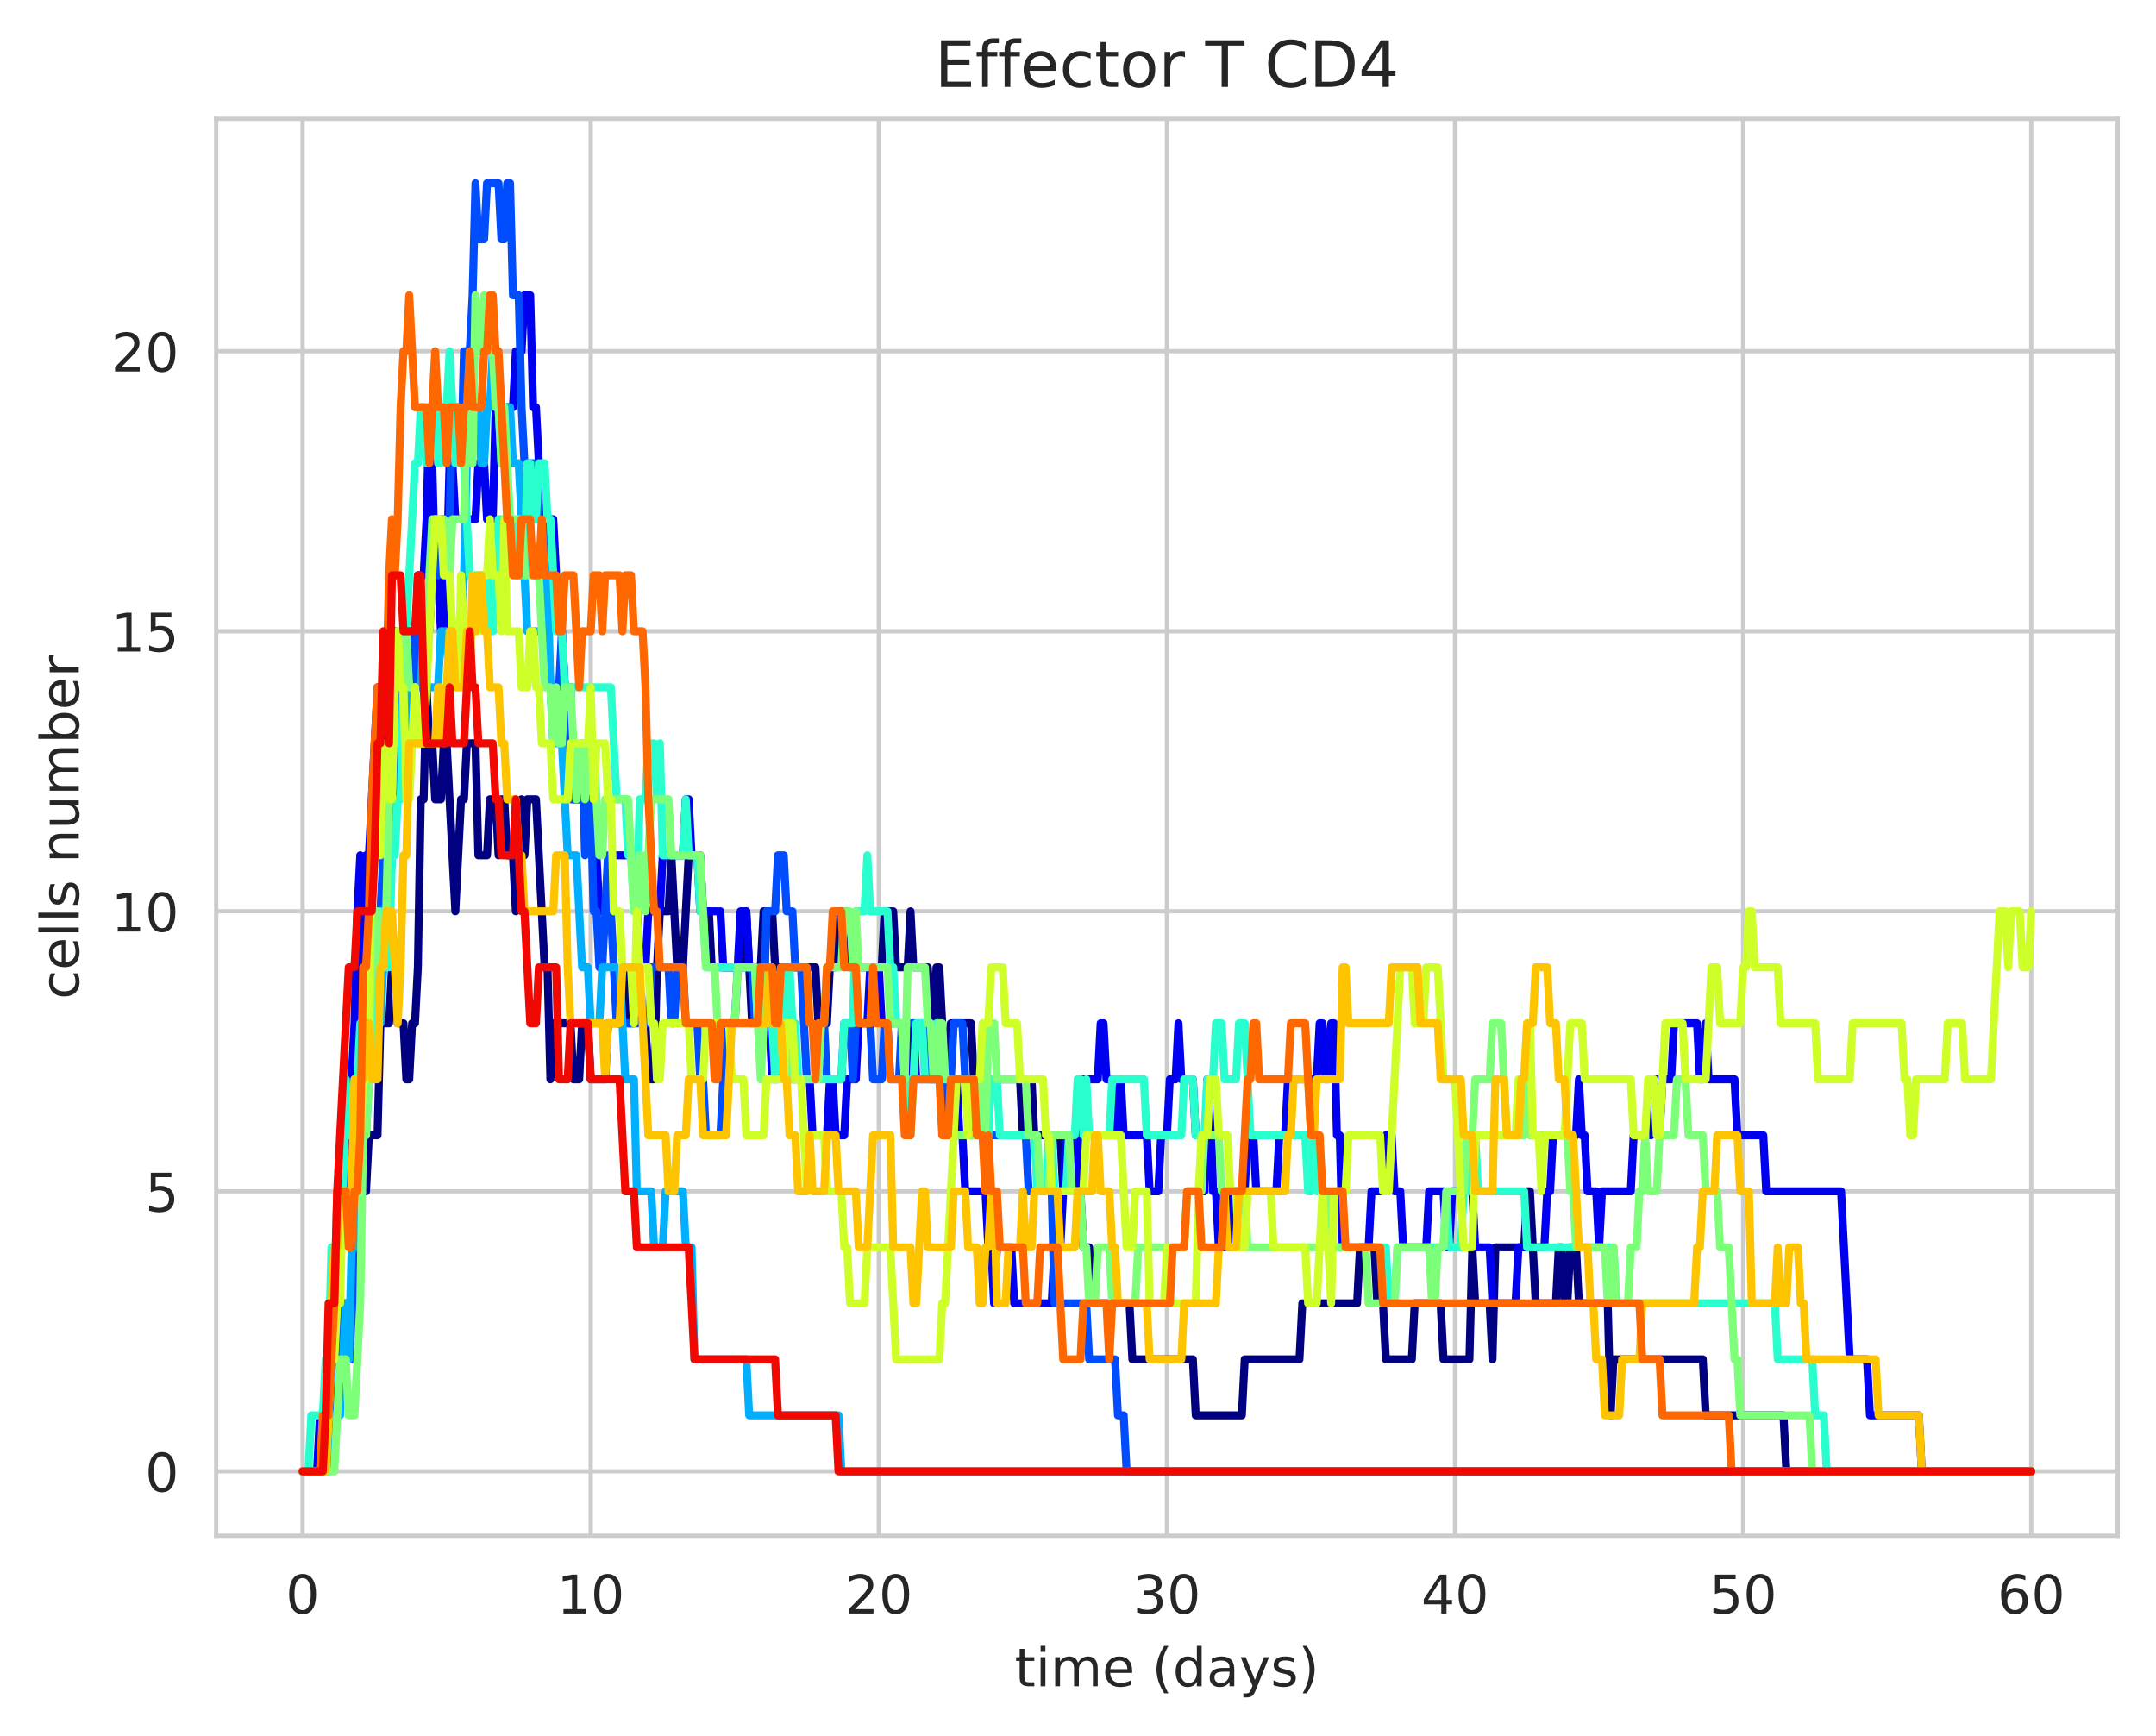 <?xml version="1.0" encoding="utf-8" standalone="no"?>
<!DOCTYPE svg PUBLIC "-//W3C//DTD SVG 1.1//EN"
  "http://www.w3.org/Graphics/SVG/1.1/DTD/svg11.dtd">
<!-- Created with matplotlib (https://matplotlib.org/) -->
<svg height="325.986pt" version="1.1" viewBox="0 0 404.923 325.986" width="404.923pt" xmlns="http://www.w3.org/2000/svg" xmlns:xlink="http://www.w3.org/1999/xlink">
 <defs>
  <style type="text/css">
*{stroke-linecap:butt;stroke-linejoin:round;white-space:pre;}
  </style>
 </defs>
 <g id="figure_1">
  <g id="patch_1">
   <path d="M 0 325.986 
L 404.923 325.986 
L 404.923 0 
L 0 0 
z
" style="fill:#ffffff;"/>
  </g>
  <g id="axes_1">
   <g id="patch_2">
    <path d="M 40.603 288.43 
L 397.723 288.43 
L 397.723 22.318 
L 40.603 22.318 
z
" style="fill:#ffffff;"/>
   </g>
   <g id="matplotlib.axis_1">
    <g id="xtick_1">
     <g id="line2d_1">
      <path clip-path="url(#p01fc660d7c)" d="M 56.836 288.43 
L 56.836 22.318 
" style="fill:none;stroke:#cccccc;stroke-linecap:round;stroke-width:0.8;"/>
     </g>
     <g id="text_1">
      <!-- 0 -->
      <defs>
       <path d="M 31.781 66.406 
Q 24.172 66.406 20.328 58.906 
Q 16.5 51.422 16.5 36.375 
Q 16.5 21.391 20.328 13.891 
Q 24.172 6.391 31.781 6.391 
Q 39.453 6.391 43.281 13.891 
Q 47.125 21.391 47.125 36.375 
Q 47.125 51.422 43.281 58.906 
Q 39.453 66.406 31.781 66.406 
z
M 31.781 74.219 
Q 44.047 74.219 50.516 64.516 
Q 56.984 54.828 56.984 36.375 
Q 56.984 17.969 50.516 8.266 
Q 44.047 -1.422 31.781 -1.422 
Q 19.531 -1.422 13.062 8.266 
Q 6.594 17.969 6.594 36.375 
Q 6.594 54.828 13.062 64.516 
Q 19.531 74.219 31.781 74.219 
z
" id="DejaVuSans-48"/>
      </defs>
      <g style="fill:#262626;" transform="translate(53.655 303.029)scale(0.1 -0.1)">
       <use xlink:href="#DejaVuSans-48"/>
      </g>
     </g>
    </g>
    <g id="xtick_2">
     <g id="line2d_2">
      <path clip-path="url(#p01fc660d7c)" d="M 110.945 288.43 
L 110.945 22.318 
" style="fill:none;stroke:#cccccc;stroke-linecap:round;stroke-width:0.8;"/>
     </g>
     <g id="text_2">
      <!-- 10 -->
      <defs>
       <path d="M 12.406 8.297 
L 28.516 8.297 
L 28.516 63.922 
L 10.984 60.406 
L 10.984 69.391 
L 28.422 72.906 
L 38.281 72.906 
L 38.281 8.297 
L 54.391 8.297 
L 54.391 0 
L 12.406 0 
z
" id="DejaVuSans-49"/>
      </defs>
      <g style="fill:#262626;" transform="translate(104.582 303.029)scale(0.1 -0.1)">
       <use xlink:href="#DejaVuSans-49"/>
       <use x="63.623" xlink:href="#DejaVuSans-48"/>
      </g>
     </g>
    </g>
    <g id="xtick_3">
     <g id="line2d_3">
      <path clip-path="url(#p01fc660d7c)" d="M 165.054 288.43 
L 165.054 22.318 
" style="fill:none;stroke:#cccccc;stroke-linecap:round;stroke-width:0.8;"/>
     </g>
     <g id="text_3">
      <!-- 20 -->
      <defs>
       <path d="M 19.188 8.297 
L 53.609 8.297 
L 53.609 0 
L 7.328 0 
L 7.328 8.297 
Q 12.938 14.109 22.625 23.891 
Q 32.328 33.688 34.812 36.531 
Q 39.547 41.844 41.422 45.531 
Q 43.312 49.219 43.312 52.781 
Q 43.312 58.594 39.234 62.25 
Q 35.156 65.922 28.609 65.922 
Q 23.969 65.922 18.812 64.312 
Q 13.672 62.703 7.812 59.422 
L 7.812 69.391 
Q 13.766 71.781 18.938 73 
Q 24.125 74.219 28.422 74.219 
Q 39.75 74.219 46.484 68.547 
Q 53.219 62.891 53.219 53.422 
Q 53.219 48.922 51.531 44.891 
Q 49.859 40.875 45.406 35.406 
Q 44.188 33.984 37.641 27.219 
Q 31.109 20.453 19.188 8.297 
z
" id="DejaVuSans-50"/>
      </defs>
      <g style="fill:#262626;" transform="translate(158.692 303.029)scale(0.1 -0.1)">
       <use xlink:href="#DejaVuSans-50"/>
       <use x="63.623" xlink:href="#DejaVuSans-48"/>
      </g>
     </g>
    </g>
    <g id="xtick_4">
     <g id="line2d_4">
      <path clip-path="url(#p01fc660d7c)" d="M 219.163 288.43 
L 219.163 22.318 
" style="fill:none;stroke:#cccccc;stroke-linecap:round;stroke-width:0.8;"/>
     </g>
     <g id="text_4">
      <!-- 30 -->
      <defs>
       <path d="M 40.578 39.312 
Q 47.656 37.797 51.625 33 
Q 55.609 28.219 55.609 21.188 
Q 55.609 10.406 48.188 4.484 
Q 40.766 -1.422 27.094 -1.422 
Q 22.516 -1.422 17.656 -0.516 
Q 12.797 0.391 7.625 2.203 
L 7.625 11.719 
Q 11.719 9.328 16.594 8.109 
Q 21.484 6.891 26.812 6.891 
Q 36.078 6.891 40.938 10.547 
Q 45.797 14.203 45.797 21.188 
Q 45.797 27.641 41.281 31.266 
Q 36.766 34.906 28.719 34.906 
L 20.219 34.906 
L 20.219 43.016 
L 29.109 43.016 
Q 36.375 43.016 40.234 45.922 
Q 44.094 48.828 44.094 54.297 
Q 44.094 59.906 40.109 62.906 
Q 36.141 65.922 28.719 65.922 
Q 24.656 65.922 20.016 65.031 
Q 15.375 64.156 9.812 62.312 
L 9.812 71.094 
Q 15.438 72.656 20.344 73.438 
Q 25.25 74.219 29.594 74.219 
Q 40.828 74.219 47.359 69.109 
Q 53.906 64.016 53.906 55.328 
Q 53.906 49.266 50.438 45.094 
Q 46.969 40.922 40.578 39.312 
z
" id="DejaVuSans-51"/>
      </defs>
      <g style="fill:#262626;" transform="translate(212.801 303.029)scale(0.1 -0.1)">
       <use xlink:href="#DejaVuSans-51"/>
       <use x="63.623" xlink:href="#DejaVuSans-48"/>
      </g>
     </g>
    </g>
    <g id="xtick_5">
     <g id="line2d_5">
      <path clip-path="url(#p01fc660d7c)" d="M 273.272 288.43 
L 273.272 22.318 
" style="fill:none;stroke:#cccccc;stroke-linecap:round;stroke-width:0.8;"/>
     </g>
     <g id="text_5">
      <!-- 40 -->
      <defs>
       <path d="M 37.797 64.312 
L 12.891 25.391 
L 37.797 25.391 
z
M 35.203 72.906 
L 47.609 72.906 
L 47.609 25.391 
L 58.016 25.391 
L 58.016 17.188 
L 47.609 17.188 
L 47.609 0 
L 37.797 0 
L 37.797 17.188 
L 4.891 17.188 
L 4.891 26.703 
z
" id="DejaVuSans-52"/>
      </defs>
      <g style="fill:#262626;" transform="translate(266.91 303.029)scale(0.1 -0.1)">
       <use xlink:href="#DejaVuSans-52"/>
       <use x="63.623" xlink:href="#DejaVuSans-48"/>
      </g>
     </g>
    </g>
    <g id="xtick_6">
     <g id="line2d_6">
      <path clip-path="url(#p01fc660d7c)" d="M 327.381 288.43 
L 327.381 22.318 
" style="fill:none;stroke:#cccccc;stroke-linecap:round;stroke-width:0.8;"/>
     </g>
     <g id="text_6">
      <!-- 50 -->
      <defs>
       <path d="M 10.797 72.906 
L 49.516 72.906 
L 49.516 64.594 
L 19.828 64.594 
L 19.828 46.734 
Q 21.969 47.469 24.109 47.828 
Q 26.266 48.188 28.422 48.188 
Q 40.625 48.188 47.75 41.5 
Q 54.891 34.812 54.891 23.391 
Q 54.891 11.625 47.562 5.094 
Q 40.234 -1.422 26.906 -1.422 
Q 22.312 -1.422 17.547 -0.641 
Q 12.797 0.141 7.719 1.703 
L 7.719 11.625 
Q 12.109 9.234 16.797 8.062 
Q 21.484 6.891 26.703 6.891 
Q 35.156 6.891 40.078 11.328 
Q 45.016 15.766 45.016 23.391 
Q 45.016 31 40.078 35.438 
Q 35.156 39.891 26.703 39.891 
Q 22.75 39.891 18.812 39.016 
Q 14.891 38.141 10.797 36.281 
z
" id="DejaVuSans-53"/>
      </defs>
      <g style="fill:#262626;" transform="translate(321.019 303.029)scale(0.1 -0.1)">
       <use xlink:href="#DejaVuSans-53"/>
       <use x="63.623" xlink:href="#DejaVuSans-48"/>
      </g>
     </g>
    </g>
    <g id="xtick_7">
     <g id="line2d_7">
      <path clip-path="url(#p01fc660d7c)" d="M 381.49 288.43 
L 381.49 22.318 
" style="fill:none;stroke:#cccccc;stroke-linecap:round;stroke-width:0.8;"/>
     </g>
     <g id="text_7">
      <!-- 60 -->
      <defs>
       <path d="M 33.016 40.375 
Q 26.375 40.375 22.484 35.828 
Q 18.609 31.297 18.609 23.391 
Q 18.609 15.531 22.484 10.953 
Q 26.375 6.391 33.016 6.391 
Q 39.656 6.391 43.531 10.953 
Q 47.406 15.531 47.406 23.391 
Q 47.406 31.297 43.531 35.828 
Q 39.656 40.375 33.016 40.375 
z
M 52.594 71.297 
L 52.594 62.312 
Q 48.875 64.062 45.094 64.984 
Q 41.312 65.922 37.594 65.922 
Q 27.828 65.922 22.672 59.328 
Q 17.531 52.734 16.797 39.406 
Q 19.672 43.656 24.016 45.922 
Q 28.375 48.188 33.594 48.188 
Q 44.578 48.188 50.953 41.516 
Q 57.328 34.859 57.328 23.391 
Q 57.328 12.156 50.688 5.359 
Q 44.047 -1.422 33.016 -1.422 
Q 20.359 -1.422 13.672 8.266 
Q 6.984 17.969 6.984 36.375 
Q 6.984 53.656 15.188 63.938 
Q 23.391 74.219 37.203 74.219 
Q 40.922 74.219 44.703 73.484 
Q 48.484 72.75 52.594 71.297 
z
" id="DejaVuSans-54"/>
      </defs>
      <g style="fill:#262626;" transform="translate(375.128 303.029)scale(0.1 -0.1)">
       <use xlink:href="#DejaVuSans-54"/>
       <use x="63.623" xlink:href="#DejaVuSans-48"/>
      </g>
     </g>
    </g>
    <g id="text_8">
     <!-- time (days) -->
     <defs>
      <path d="M 18.312 70.219 
L 18.312 54.688 
L 36.812 54.688 
L 36.812 47.703 
L 18.312 47.703 
L 18.312 18.016 
Q 18.312 11.328 20.141 9.422 
Q 21.969 7.516 27.594 7.516 
L 36.812 7.516 
L 36.812 0 
L 27.594 0 
Q 17.188 0 13.234 3.875 
Q 9.281 7.766 9.281 18.016 
L 9.281 47.703 
L 2.688 47.703 
L 2.688 54.688 
L 9.281 54.688 
L 9.281 70.219 
z
" id="DejaVuSans-116"/>
      <path d="M 9.422 54.688 
L 18.406 54.688 
L 18.406 0 
L 9.422 0 
z
M 9.422 75.984 
L 18.406 75.984 
L 18.406 64.594 
L 9.422 64.594 
z
" id="DejaVuSans-105"/>
      <path d="M 52 44.188 
Q 55.375 50.25 60.062 53.125 
Q 64.75 56 71.094 56 
Q 79.641 56 84.281 50.016 
Q 88.922 44.047 88.922 33.016 
L 88.922 0 
L 79.891 0 
L 79.891 32.719 
Q 79.891 40.578 77.094 44.375 
Q 74.312 48.188 68.609 48.188 
Q 61.625 48.188 57.562 43.547 
Q 53.516 38.922 53.516 30.906 
L 53.516 0 
L 44.484 0 
L 44.484 32.719 
Q 44.484 40.625 41.703 44.406 
Q 38.922 48.188 33.109 48.188 
Q 26.219 48.188 22.156 43.531 
Q 18.109 38.875 18.109 30.906 
L 18.109 0 
L 9.078 0 
L 9.078 54.688 
L 18.109 54.688 
L 18.109 46.188 
Q 21.188 51.219 25.484 53.609 
Q 29.781 56 35.688 56 
Q 41.656 56 45.828 52.969 
Q 50 49.953 52 44.188 
z
" id="DejaVuSans-109"/>
      <path d="M 56.203 29.594 
L 56.203 25.203 
L 14.891 25.203 
Q 15.484 15.922 20.484 11.062 
Q 25.484 6.203 34.422 6.203 
Q 39.594 6.203 44.453 7.469 
Q 49.312 8.734 54.109 11.281 
L 54.109 2.781 
Q 49.266 0.734 44.188 -0.344 
Q 39.109 -1.422 33.891 -1.422 
Q 20.797 -1.422 13.156 6.188 
Q 5.516 13.812 5.516 26.812 
Q 5.516 40.234 12.766 48.109 
Q 20.016 56 32.328 56 
Q 43.359 56 49.781 48.891 
Q 56.203 41.797 56.203 29.594 
z
M 47.219 32.234 
Q 47.125 39.594 43.094 43.984 
Q 39.062 48.391 32.422 48.391 
Q 24.906 48.391 20.391 44.141 
Q 15.875 39.891 15.188 32.172 
z
" id="DejaVuSans-101"/>
      <path id="DejaVuSans-32"/>
      <path d="M 31 75.875 
Q 24.469 64.656 21.281 53.656 
Q 18.109 42.672 18.109 31.391 
Q 18.109 20.125 21.312 9.062 
Q 24.516 -2 31 -13.188 
L 23.188 -13.188 
Q 15.875 -1.703 12.234 9.375 
Q 8.594 20.453 8.594 31.391 
Q 8.594 42.281 12.203 53.312 
Q 15.828 64.359 23.188 75.875 
z
" id="DejaVuSans-40"/>
      <path d="M 45.406 46.391 
L 45.406 75.984 
L 54.391 75.984 
L 54.391 0 
L 45.406 0 
L 45.406 8.203 
Q 42.578 3.328 38.25 0.953 
Q 33.938 -1.422 27.875 -1.422 
Q 17.969 -1.422 11.734 6.484 
Q 5.516 14.406 5.516 27.297 
Q 5.516 40.188 11.734 48.094 
Q 17.969 56 27.875 56 
Q 33.938 56 38.25 53.625 
Q 42.578 51.266 45.406 46.391 
z
M 14.797 27.297 
Q 14.797 17.391 18.875 11.75 
Q 22.953 6.109 30.078 6.109 
Q 37.203 6.109 41.297 11.75 
Q 45.406 17.391 45.406 27.297 
Q 45.406 37.203 41.297 42.844 
Q 37.203 48.484 30.078 48.484 
Q 22.953 48.484 18.875 42.844 
Q 14.797 37.203 14.797 27.297 
z
" id="DejaVuSans-100"/>
      <path d="M 34.281 27.484 
Q 23.391 27.484 19.188 25 
Q 14.984 22.516 14.984 16.5 
Q 14.984 11.719 18.141 8.906 
Q 21.297 6.109 26.703 6.109 
Q 34.188 6.109 38.703 11.406 
Q 43.219 16.703 43.219 25.484 
L 43.219 27.484 
z
M 52.203 31.203 
L 52.203 0 
L 43.219 0 
L 43.219 8.297 
Q 40.141 3.328 35.547 0.953 
Q 30.953 -1.422 24.312 -1.422 
Q 15.922 -1.422 10.953 3.297 
Q 6 8.016 6 15.922 
Q 6 25.141 12.172 29.828 
Q 18.359 34.516 30.609 34.516 
L 43.219 34.516 
L 43.219 35.406 
Q 43.219 41.609 39.141 45 
Q 35.062 48.391 27.688 48.391 
Q 23 48.391 18.547 47.266 
Q 14.109 46.141 10.016 43.891 
L 10.016 52.203 
Q 14.938 54.109 19.578 55.047 
Q 24.219 56 28.609 56 
Q 40.484 56 46.344 49.844 
Q 52.203 43.703 52.203 31.203 
z
" id="DejaVuSans-97"/>
      <path d="M 32.172 -5.078 
Q 28.375 -14.844 24.75 -17.812 
Q 21.141 -20.797 15.094 -20.797 
L 7.906 -20.797 
L 7.906 -13.281 
L 13.188 -13.281 
Q 16.891 -13.281 18.938 -11.516 
Q 21 -9.766 23.484 -3.219 
L 25.094 0.875 
L 2.984 54.688 
L 12.5 54.688 
L 29.594 11.922 
L 46.688 54.688 
L 56.203 54.688 
z
" id="DejaVuSans-121"/>
      <path d="M 44.281 53.078 
L 44.281 44.578 
Q 40.484 46.531 36.375 47.5 
Q 32.281 48.484 27.875 48.484 
Q 21.188 48.484 17.844 46.438 
Q 14.5 44.391 14.5 40.281 
Q 14.5 37.156 16.891 35.375 
Q 19.281 33.594 26.516 31.984 
L 29.594 31.297 
Q 39.156 29.25 43.188 25.516 
Q 47.219 21.781 47.219 15.094 
Q 47.219 7.469 41.188 3.016 
Q 35.156 -1.422 24.609 -1.422 
Q 20.219 -1.422 15.453 -0.562 
Q 10.688 0.297 5.422 2 
L 5.422 11.281 
Q 10.406 8.688 15.234 7.391 
Q 20.062 6.109 24.812 6.109 
Q 31.156 6.109 34.562 8.281 
Q 37.984 10.453 37.984 14.406 
Q 37.984 18.062 35.516 20.016 
Q 33.062 21.969 24.703 23.781 
L 21.578 24.516 
Q 13.234 26.266 9.516 29.906 
Q 5.812 33.547 5.812 39.891 
Q 5.812 47.609 11.281 51.797 
Q 16.75 56 26.812 56 
Q 31.781 56 36.172 55.266 
Q 40.578 54.547 44.281 53.078 
z
" id="DejaVuSans-115"/>
      <path d="M 8.016 75.875 
L 15.828 75.875 
Q 23.141 64.359 26.781 53.312 
Q 30.422 42.281 30.422 31.391 
Q 30.422 20.453 26.781 9.375 
Q 23.141 -1.703 15.828 -13.188 
L 8.016 -13.188 
Q 14.5 -2 17.703 9.062 
Q 20.906 20.125 20.906 31.391 
Q 20.906 42.672 17.703 53.656 
Q 14.5 64.656 8.016 75.875 
z
" id="DejaVuSans-41"/>
     </defs>
     <g style="fill:#262626;" transform="translate(190.574 316.707)scale(0.1 -0.1)">
      <use xlink:href="#DejaVuSans-116"/>
      <use x="39.209" xlink:href="#DejaVuSans-105"/>
      <use x="66.992" xlink:href="#DejaVuSans-109"/>
      <use x="164.404" xlink:href="#DejaVuSans-101"/>
      <use x="225.928" xlink:href="#DejaVuSans-32"/>
      <use x="257.715" xlink:href="#DejaVuSans-40"/>
      <use x="296.729" xlink:href="#DejaVuSans-100"/>
      <use x="360.205" xlink:href="#DejaVuSans-97"/>
      <use x="421.484" xlink:href="#DejaVuSans-121"/>
      <use x="480.664" xlink:href="#DejaVuSans-115"/>
      <use x="532.764" xlink:href="#DejaVuSans-41"/>
     </g>
    </g>
   </g>
   <g id="matplotlib.axis_2">
    <g id="ytick_1">
     <g id="line2d_8">
      <path clip-path="url(#p01fc660d7c)" d="M 40.603 276.334 
L 397.723 276.334 
" style="fill:none;stroke:#cccccc;stroke-linecap:round;stroke-width:0.8;"/>
     </g>
     <g id="text_9">
      <!-- 0 -->
      <g style="fill:#262626;" transform="translate(27.241 280.133)scale(0.1 -0.1)">
       <use xlink:href="#DejaVuSans-48"/>
      </g>
     </g>
    </g>
    <g id="ytick_2">
     <g id="line2d_9">
      <path clip-path="url(#p01fc660d7c)" d="M 40.603 223.743 
L 397.723 223.743 
" style="fill:none;stroke:#cccccc;stroke-linecap:round;stroke-width:0.8;"/>
     </g>
     <g id="text_10">
      <!-- 5 -->
      <g style="fill:#262626;" transform="translate(27.241 227.542)scale(0.1 -0.1)">
       <use xlink:href="#DejaVuSans-53"/>
      </g>
     </g>
    </g>
    <g id="ytick_3">
     <g id="line2d_10">
      <path clip-path="url(#p01fc660d7c)" d="M 40.603 171.152 
L 397.723 171.152 
" style="fill:none;stroke:#cccccc;stroke-linecap:round;stroke-width:0.8;"/>
     </g>
     <g id="text_11">
      <!-- 10 -->
      <g style="fill:#262626;" transform="translate(20.878 174.951)scale(0.1 -0.1)">
       <use xlink:href="#DejaVuSans-49"/>
       <use x="63.623" xlink:href="#DejaVuSans-48"/>
      </g>
     </g>
    </g>
    <g id="ytick_4">
     <g id="line2d_11">
      <path clip-path="url(#p01fc660d7c)" d="M 40.603 118.56 
L 397.723 118.56 
" style="fill:none;stroke:#cccccc;stroke-linecap:round;stroke-width:0.8;"/>
     </g>
     <g id="text_12">
      <!-- 15 -->
      <g style="fill:#262626;" transform="translate(20.878 122.359)scale(0.1 -0.1)">
       <use xlink:href="#DejaVuSans-49"/>
       <use x="63.623" xlink:href="#DejaVuSans-53"/>
      </g>
     </g>
    </g>
    <g id="ytick_5">
     <g id="line2d_12">
      <path clip-path="url(#p01fc660d7c)" d="M 40.603 65.969 
L 397.723 65.969 
" style="fill:none;stroke:#cccccc;stroke-linecap:round;stroke-width:0.8;"/>
     </g>
     <g id="text_13">
      <!-- 20 -->
      <g style="fill:#262626;" transform="translate(20.878 69.768)scale(0.1 -0.1)">
       <use xlink:href="#DejaVuSans-50"/>
       <use x="63.623" xlink:href="#DejaVuSans-48"/>
      </g>
     </g>
    </g>
    <g id="text_14">
     <!-- cells number -->
     <defs>
      <path d="M 48.781 52.594 
L 48.781 44.188 
Q 44.969 46.297 41.141 47.344 
Q 37.312 48.391 33.406 48.391 
Q 24.656 48.391 19.812 42.844 
Q 14.984 37.312 14.984 27.297 
Q 14.984 17.281 19.812 11.734 
Q 24.656 6.203 33.406 6.203 
Q 37.312 6.203 41.141 7.25 
Q 44.969 8.297 48.781 10.406 
L 48.781 2.094 
Q 45.016 0.344 40.984 -0.531 
Q 36.969 -1.422 32.422 -1.422 
Q 20.062 -1.422 12.781 6.344 
Q 5.516 14.109 5.516 27.297 
Q 5.516 40.672 12.859 48.328 
Q 20.219 56 33.016 56 
Q 37.156 56 41.109 55.141 
Q 45.062 54.297 48.781 52.594 
z
" id="DejaVuSans-99"/>
      <path d="M 9.422 75.984 
L 18.406 75.984 
L 18.406 0 
L 9.422 0 
z
" id="DejaVuSans-108"/>
      <path d="M 54.891 33.016 
L 54.891 0 
L 45.906 0 
L 45.906 32.719 
Q 45.906 40.484 42.875 44.328 
Q 39.844 48.188 33.797 48.188 
Q 26.516 48.188 22.312 43.547 
Q 18.109 38.922 18.109 30.906 
L 18.109 0 
L 9.078 0 
L 9.078 54.688 
L 18.109 54.688 
L 18.109 46.188 
Q 21.344 51.125 25.703 53.562 
Q 30.078 56 35.797 56 
Q 45.219 56 50.047 50.172 
Q 54.891 44.344 54.891 33.016 
z
" id="DejaVuSans-110"/>
      <path d="M 8.5 21.578 
L 8.5 54.688 
L 17.484 54.688 
L 17.484 21.922 
Q 17.484 14.156 20.5 10.266 
Q 23.531 6.391 29.594 6.391 
Q 36.859 6.391 41.078 11.031 
Q 45.312 15.672 45.312 23.688 
L 45.312 54.688 
L 54.297 54.688 
L 54.297 0 
L 45.312 0 
L 45.312 8.406 
Q 42.047 3.422 37.719 1 
Q 33.406 -1.422 27.688 -1.422 
Q 18.266 -1.422 13.375 4.438 
Q 8.5 10.297 8.5 21.578 
z
M 31.109 56 
z
" id="DejaVuSans-117"/>
      <path d="M 48.688 27.297 
Q 48.688 37.203 44.609 42.844 
Q 40.531 48.484 33.406 48.484 
Q 26.266 48.484 22.188 42.844 
Q 18.109 37.203 18.109 27.297 
Q 18.109 17.391 22.188 11.75 
Q 26.266 6.109 33.406 6.109 
Q 40.531 6.109 44.609 11.75 
Q 48.688 17.391 48.688 27.297 
z
M 18.109 46.391 
Q 20.953 51.266 25.266 53.625 
Q 29.594 56 35.594 56 
Q 45.562 56 51.781 48.094 
Q 58.016 40.188 58.016 27.297 
Q 58.016 14.406 51.781 6.484 
Q 45.562 -1.422 35.594 -1.422 
Q 29.594 -1.422 25.266 0.953 
Q 20.953 3.328 18.109 8.203 
L 18.109 0 
L 9.078 0 
L 9.078 75.984 
L 18.109 75.984 
z
" id="DejaVuSans-98"/>
      <path d="M 41.109 46.297 
Q 39.594 47.172 37.812 47.578 
Q 36.031 48 33.891 48 
Q 26.266 48 22.188 43.047 
Q 18.109 38.094 18.109 28.812 
L 18.109 0 
L 9.078 0 
L 9.078 54.688 
L 18.109 54.688 
L 18.109 46.188 
Q 20.953 51.172 25.484 53.578 
Q 30.031 56 36.531 56 
Q 37.453 56 38.578 55.875 
Q 39.703 55.766 41.062 55.516 
z
" id="DejaVuSans-114"/>
     </defs>
     <g style="fill:#262626;" transform="translate(14.798 187.686)rotate(-90)scale(0.1 -0.1)">
      <use xlink:href="#DejaVuSans-99"/>
      <use x="54.98" xlink:href="#DejaVuSans-101"/>
      <use x="116.504" xlink:href="#DejaVuSans-108"/>
      <use x="144.287" xlink:href="#DejaVuSans-108"/>
      <use x="172.07" xlink:href="#DejaVuSans-115"/>
      <use x="224.17" xlink:href="#DejaVuSans-32"/>
      <use x="255.957" xlink:href="#DejaVuSans-110"/>
      <use x="319.336" xlink:href="#DejaVuSans-117"/>
      <use x="382.715" xlink:href="#DejaVuSans-109"/>
      <use x="480.127" xlink:href="#DejaVuSans-98"/>
      <use x="543.604" xlink:href="#DejaVuSans-101"/>
      <use x="605.127" xlink:href="#DejaVuSans-114"/>
     </g>
    </g>
   </g>
   <g id="line2d_13">
    <path clip-path="url(#p01fc660d7c)" d="M 56.836 276.334 
L 60.623 276.334 
L 61.165 265.816 
L 61.706 265.816 
L 62.788 244.779 
L 63.329 255.298 
L 63.87 255.298 
L 64.411 244.779 
L 66.575 244.779 
L 67.658 223.743 
L 68.74 223.743 
L 69.281 213.225 
L 70.904 213.225 
L 71.445 192.188 
L 73.069 192.188 
L 73.61 181.67 
L 74.151 181.67 
L 74.692 192.188 
L 75.774 192.188 
L 76.315 202.706 
L 76.856 202.706 
L 77.397 192.188 
L 77.938 192.188 
L 78.479 181.67 
L 79.021 150.115 
L 79.562 150.115 
L 80.103 129.078 
L 80.644 139.597 
L 81.185 139.597 
L 81.726 150.115 
L 82.808 150.115 
L 83.349 139.597 
L 83.89 139.597 
L 85.514 171.152 
L 86.596 150.115 
L 87.137 150.115 
L 87.678 139.597 
L 89.301 139.597 
L 89.842 160.633 
L 91.466 160.633 
L 92.007 150.115 
L 93.089 150.115 
L 93.63 160.633 
L 94.171 150.115 
L 94.712 150.115 
L 95.253 160.633 
L 96.335 160.633 
L 96.877 171.152 
L 97.959 150.115 
L 98.5 160.633 
L 99.041 150.115 
L 100.664 150.115 
L 102.287 181.67 
L 102.829 181.67 
L 103.37 202.706 
L 103.911 192.188 
L 107.157 192.188 
L 107.698 202.706 
L 108.781 202.706 
L 109.322 192.188 
L 110.404 192.188 
L 110.945 202.706 
L 113.65 202.706 
L 114.191 192.188 
L 116.356 192.188 
L 116.897 181.67 
L 117.438 181.67 
L 117.979 192.188 
L 119.061 192.188 
L 119.602 181.67 
L 120.143 192.188 
L 121.226 192.188 
L 121.767 202.706 
L 122.849 202.706 
L 123.39 181.67 
L 123.931 171.152 
L 125.554 171.152 
L 126.095 160.633 
L 127.178 181.67 
L 128.26 181.67 
L 129.342 160.633 
L 131.506 160.633 
L 132.047 171.152 
L 133.13 171.152 
L 133.671 181.67 
L 139.623 181.67 
L 140.164 171.152 
L 141.246 192.188 
L 141.787 181.67 
L 142.869 181.67 
L 143.41 171.152 
L 145.034 171.152 
L 145.575 181.67 
L 153.15 181.67 
L 153.691 192.188 
L 155.314 192.188 
L 155.855 181.67 
L 156.938 181.67 
L 157.479 171.152 
L 159.102 171.152 
L 159.643 181.67 
L 165.595 181.67 
L 166.136 171.152 
L 167.759 171.152 
L 168.301 181.67 
L 170.465 181.67 
L 171.006 171.152 
L 171.547 181.67 
L 174.253 181.67 
L 174.794 192.188 
L 175.335 192.188 
L 175.876 181.67 
L 176.417 181.67 
L 177.499 202.706 
L 178.04 202.706 
L 178.581 192.188 
L 182.369 192.188 
L 182.91 202.706 
L 191.567 202.706 
L 192.109 213.225 
L 193.191 213.225 
L 193.732 202.706 
L 194.273 213.225 
L 199.143 213.225 
L 199.684 223.743 
L 202.93 223.743 
L 203.471 234.261 
L 204.554 234.261 
L 205.095 244.779 
L 212.129 244.779 
L 212.67 255.298 
L 224.033 255.298 
L 224.574 265.816 
L 233.231 265.816 
L 233.773 255.298 
L 244.053 255.298 
L 244.594 244.779 
L 254.875 244.779 
L 255.416 234.261 
L 258.122 234.261 
L 258.663 244.779 
L 259.745 244.779 
L 260.286 255.298 
L 265.156 255.298 
L 265.697 244.779 
L 270.567 244.779 
L 271.108 255.298 
L 275.978 255.298 
L 276.519 234.261 
L 277.06 244.779 
L 279.765 244.779 
L 280.306 255.298 
L 280.847 234.261 
L 286.258 234.261 
L 286.799 223.743 
L 287.341 223.743 
L 288.423 244.779 
L 292.21 244.779 
L 292.751 234.261 
L 293.293 234.261 
L 293.834 244.779 
L 294.375 244.779 
L 294.916 234.261 
L 295.998 234.261 
L 296.539 244.779 
L 301.95 244.779 
L 302.491 265.816 
L 303.032 255.298 
L 319.806 255.298 
L 320.347 265.816 
L 334.957 265.816 
L 335.498 276.334 
L 381.49 276.334 
L 381.49 276.334 
" style="fill:none;stroke:#000080;stroke-linecap:round;stroke-width:1.5;"/>
   </g>
   <g id="line2d_14">
    <path clip-path="url(#p01fc660d7c)" d="M 56.836 276.334 
L 59.541 276.334 
L 60.082 265.816 
L 61.706 265.816 
L 62.247 255.298 
L 62.788 234.261 
L 63.87 234.261 
L 64.411 223.743 
L 64.952 223.743 
L 66.575 192.188 
L 67.117 171.152 
L 67.658 160.633 
L 68.199 181.67 
L 68.74 160.633 
L 69.281 160.633 
L 70.904 129.078 
L 71.445 129.078 
L 71.986 150.115 
L 72.527 129.078 
L 73.069 129.078 
L 73.61 118.56 
L 74.151 118.56 
L 74.692 129.078 
L 75.233 129.078 
L 75.774 118.56 
L 77.397 118.56 
L 77.938 129.078 
L 78.479 108.042 
L 79.562 108.042 
L 80.103 97.524 
L 80.644 76.487 
L 81.185 87.005 
L 81.726 108.042 
L 82.267 108.042 
L 82.808 118.56 
L 83.349 118.56 
L 83.89 108.042 
L 84.431 87.005 
L 84.973 87.005 
L 85.514 97.524 
L 89.301 97.524 
L 89.842 87.005 
L 90.925 87.005 
L 91.466 97.524 
L 92.548 97.524 
L 93.089 76.487 
L 94.171 76.487 
L 94.712 87.005 
L 95.253 76.487 
L 96.335 76.487 
L 96.877 65.969 
L 97.959 65.969 
L 98.5 55.451 
L 99.582 55.451 
L 100.123 76.487 
L 100.664 76.487 
L 101.746 97.524 
L 103.911 97.524 
L 104.993 118.56 
L 105.534 118.56 
L 106.075 129.078 
L 107.157 129.078 
L 107.698 150.115 
L 110.945 150.115 
L 111.486 160.633 
L 112.027 160.633 
L 112.568 171.152 
L 114.191 171.152 
L 114.733 160.633 
L 119.061 160.633 
L 120.143 181.67 
L 121.226 181.67 
L 121.767 171.152 
L 123.931 171.152 
L 124.472 160.633 
L 128.26 160.633 
L 128.801 150.115 
L 129.342 150.115 
L 129.883 160.633 
L 130.965 160.633 
L 131.506 171.152 
L 135.294 171.152 
L 135.835 181.67 
L 138.541 181.67 
L 139.082 171.152 
L 140.164 171.152 
L 140.705 181.67 
L 141.787 181.67 
L 142.328 192.188 
L 144.493 192.188 
L 145.034 202.706 
L 146.116 202.706 
L 147.198 181.67 
L 147.739 181.67 
L 148.28 202.706 
L 152.068 202.706 
L 152.609 213.225 
L 155.314 213.225 
L 155.855 202.706 
L 156.397 202.706 
L 156.938 213.225 
L 158.561 213.225 
L 159.102 202.706 
L 160.725 202.706 
L 161.266 192.188 
L 162.89 192.188 
L 163.431 181.67 
L 165.054 181.67 
L 165.595 192.188 
L 169.383 192.188 
L 169.924 202.706 
L 171.006 202.706 
L 171.547 192.188 
L 172.088 202.706 
L 179.663 202.706 
L 180.205 213.225 
L 180.746 213.225 
L 181.287 223.743 
L 185.074 223.743 
L 185.615 234.261 
L 186.157 234.261 
L 186.698 244.779 
L 187.239 234.261 
L 189.944 234.261 
L 190.485 244.779 
L 197.519 244.779 
L 198.061 234.261 
L 199.143 234.261 
L 200.225 213.225 
L 201.848 213.225 
L 202.389 223.743 
L 203.471 202.706 
L 206.177 202.706 
L 206.718 192.188 
L 207.259 192.188 
L 207.8 202.706 
L 208.882 202.706 
L 209.423 213.225 
L 209.965 213.225 
L 210.506 202.706 
L 211.047 213.225 
L 215.375 213.225 
L 215.917 223.743 
L 217.54 223.743 
L 218.081 213.225 
L 219.163 213.225 
L 219.704 202.706 
L 220.786 202.706 
L 221.327 192.188 
L 221.869 202.706 
L 224.033 202.706 
L 224.574 213.225 
L 225.656 213.225 
L 226.197 223.743 
L 226.738 202.706 
L 227.279 202.706 
L 227.821 223.743 
L 228.362 223.743 
L 228.903 234.261 
L 231.067 234.261 
L 231.608 223.743 
L 233.773 223.743 
L 234.314 213.225 
L 235.396 213.225 
L 235.937 223.743 
L 239.725 223.743 
L 240.266 213.225 
L 241.348 213.225 
L 241.889 202.706 
L 247.3 202.706 
L 247.841 192.188 
L 248.382 192.188 
L 248.923 202.706 
L 249.464 202.706 
L 250.005 192.188 
L 250.546 192.188 
L 251.087 213.225 
L 251.629 213.225 
L 252.17 234.261 
L 257.039 234.261 
L 257.581 223.743 
L 259.745 223.743 
L 260.286 213.225 
L 261.368 213.225 
L 261.909 223.743 
L 262.991 223.743 
L 263.533 234.261 
L 267.861 234.261 
L 268.402 223.743 
L 271.108 223.743 
L 271.649 234.261 
L 272.19 234.261 
L 272.731 223.743 
L 276.519 223.743 
L 277.06 234.261 
L 279.765 234.261 
L 280.306 244.779 
L 284.635 244.779 
L 285.176 234.261 
L 290.046 234.261 
L 290.587 223.743 
L 291.128 223.743 
L 291.669 213.225 
L 295.998 213.225 
L 296.539 202.706 
L 297.08 213.225 
L 297.621 213.225 
L 298.162 223.743 
L 299.786 223.743 
L 300.327 234.261 
L 300.868 223.743 
L 306.279 223.743 
L 306.82 213.225 
L 310.066 213.225 
L 310.607 202.706 
L 311.149 202.706 
L 311.69 213.225 
L 312.231 202.706 
L 313.854 202.706 
L 314.395 192.188 
L 318.724 192.188 
L 319.265 202.706 
L 319.806 202.706 
L 320.347 192.188 
L 320.888 202.706 
L 325.758 202.706 
L 326.299 213.225 
L 331.169 213.225 
L 331.71 223.743 
L 345.778 223.743 
L 347.402 255.298 
L 350.648 255.298 
L 351.189 265.816 
L 360.388 265.816 
L 360.929 276.334 
L 381.49 276.334 
L 381.49 276.334 
" style="fill:none;stroke:#0000f1;stroke-linecap:round;stroke-width:1.5;"/>
   </g>
   <g id="line2d_15">
    <path clip-path="url(#p01fc660d7c)" d="M 56.836 276.334 
L 60.623 276.334 
L 61.165 265.816 
L 62.247 265.816 
L 62.788 255.298 
L 63.87 255.298 
L 64.411 244.779 
L 64.952 255.298 
L 66.034 255.298 
L 66.575 244.779 
L 67.117 213.225 
L 68.199 192.188 
L 69.822 192.188 
L 70.363 181.67 
L 70.904 181.67 
L 71.986 160.633 
L 72.527 171.152 
L 73.069 171.152 
L 74.151 150.115 
L 74.692 129.078 
L 76.856 129.078 
L 77.397 118.56 
L 77.938 118.56 
L 78.479 129.078 
L 79.021 118.56 
L 80.644 118.56 
L 81.185 108.042 
L 82.267 108.042 
L 82.808 97.524 
L 84.431 97.524 
L 84.973 76.487 
L 86.055 76.487 
L 86.596 87.005 
L 87.137 65.969 
L 88.219 65.969 
L 88.76 55.451 
L 89.301 34.414 
L 89.842 44.932 
L 90.925 44.932 
L 91.466 34.414 
L 93.63 34.414 
L 94.171 44.932 
L 94.712 44.932 
L 95.253 34.414 
L 95.794 34.414 
L 96.335 55.451 
L 97.418 55.451 
L 97.959 76.487 
L 98.5 87.005 
L 100.664 87.005 
L 101.205 97.524 
L 102.287 97.524 
L 102.829 118.56 
L 103.37 129.078 
L 104.993 129.078 
L 105.534 118.56 
L 106.075 129.078 
L 106.616 129.078 
L 107.157 150.115 
L 108.781 150.115 
L 109.322 139.597 
L 109.863 160.633 
L 110.404 150.115 
L 110.945 150.115 
L 111.486 171.152 
L 112.027 171.152 
L 112.568 181.67 
L 113.109 181.67 
L 114.191 160.633 
L 115.815 192.188 
L 121.767 192.188 
L 122.308 181.67 
L 125.554 181.67 
L 126.095 192.188 
L 126.637 192.188 
L 127.178 181.67 
L 128.26 181.67 
L 128.801 192.188 
L 130.965 192.188 
L 131.506 202.706 
L 132.047 202.706 
L 132.589 213.225 
L 135.294 213.225 
L 136.376 192.188 
L 137.999 192.188 
L 138.541 181.67 
L 141.246 181.67 
L 141.787 192.188 
L 142.328 181.67 
L 142.869 192.188 
L 143.41 192.188 
L 143.951 171.152 
L 145.575 171.152 
L 146.116 160.633 
L 147.198 160.633 
L 147.739 171.152 
L 148.821 171.152 
L 149.362 181.67 
L 150.445 181.67 
L 151.527 202.706 
L 153.15 202.706 
L 153.691 192.188 
L 154.773 192.188 
L 155.314 202.706 
L 158.02 202.706 
L 158.561 192.188 
L 159.643 192.188 
L 160.184 202.706 
L 160.725 192.188 
L 163.431 192.188 
L 163.972 202.706 
L 165.595 202.706 
L 166.136 192.188 
L 166.677 192.188 
L 167.218 202.706 
L 168.842 202.706 
L 169.383 192.188 
L 174.253 192.188 
L 174.794 202.706 
L 177.499 202.706 
L 178.04 213.225 
L 179.122 192.188 
L 180.746 192.188 
L 181.287 202.706 
L 182.369 202.706 
L 182.91 213.225 
L 192.65 213.225 
L 193.191 223.743 
L 197.519 223.743 
L 198.061 244.779 
L 204.013 244.779 
L 204.554 255.298 
L 209.423 255.298 
L 209.965 265.816 
L 211.047 265.816 
L 211.588 276.334 
L 381.49 276.334 
L 381.49 276.334 
" style="fill:none;stroke:#004cff;stroke-linecap:round;stroke-width:1.5;"/>
   </g>
   <g id="line2d_16">
    <path clip-path="url(#p01fc660d7c)" d="M 56.836 276.334 
L 61.706 276.334 
L 62.247 265.816 
L 63.87 265.816 
L 64.952 244.779 
L 65.493 255.298 
L 66.034 234.261 
L 67.117 234.261 
L 68.199 213.225 
L 68.74 213.225 
L 69.281 202.706 
L 70.363 202.706 
L 70.904 192.188 
L 71.445 192.188 
L 71.986 181.67 
L 72.527 181.67 
L 73.069 171.152 
L 73.61 139.597 
L 75.233 139.597 
L 75.774 129.078 
L 76.315 129.078 
L 76.856 139.597 
L 77.397 129.078 
L 79.021 129.078 
L 79.562 118.56 
L 80.103 129.078 
L 82.267 129.078 
L 82.808 118.56 
L 83.89 118.56 
L 84.431 129.078 
L 84.973 129.078 
L 85.514 118.56 
L 86.596 118.56 
L 87.137 108.042 
L 88.219 65.969 
L 88.76 76.487 
L 89.842 76.487 
L 90.383 87.005 
L 90.925 87.005 
L 91.466 76.487 
L 92.007 76.487 
L 92.548 65.969 
L 93.089 65.969 
L 94.171 87.005 
L 94.712 87.005 
L 95.253 76.487 
L 95.794 76.487 
L 96.335 87.005 
L 97.418 87.005 
L 99.041 118.56 
L 102.287 118.56 
L 102.829 108.042 
L 103.37 129.078 
L 103.911 139.597 
L 105.534 139.597 
L 106.616 160.633 
L 108.239 160.633 
L 109.322 181.67 
L 110.404 181.67 
L 110.945 192.188 
L 112.568 192.188 
L 113.109 181.67 
L 116.356 181.67 
L 117.438 202.706 
L 119.061 202.706 
L 119.602 223.743 
L 122.308 223.743 
L 122.849 234.261 
L 124.472 234.261 
L 125.013 223.743 
L 128.26 223.743 
L 128.801 234.261 
L 129.883 234.261 
L 130.424 255.298 
L 140.164 255.298 
L 140.705 265.816 
L 157.479 265.816 
L 158.02 276.334 
L 381.49 276.334 
L 381.49 276.334 
" style="fill:none;stroke:#00b0ff;stroke-linecap:round;stroke-width:1.5;"/>
   </g>
   <g id="line2d_17">
    <path clip-path="url(#p01fc660d7c)" d="M 56.836 276.334 
L 57.918 276.334 
L 58.459 265.816 
L 60.623 265.816 
L 61.165 255.298 
L 61.706 255.298 
L 62.247 234.261 
L 63.87 234.261 
L 64.411 223.743 
L 64.952 202.706 
L 65.493 213.225 
L 66.034 213.225 
L 66.575 202.706 
L 67.117 202.706 
L 67.658 192.188 
L 68.74 192.188 
L 69.281 202.706 
L 69.822 202.706 
L 70.363 181.67 
L 70.904 181.67 
L 71.445 171.152 
L 71.986 181.67 
L 73.069 181.67 
L 73.61 160.633 
L 74.151 160.633 
L 74.692 150.115 
L 75.233 150.115 
L 75.774 129.078 
L 77.938 87.005 
L 78.479 87.005 
L 79.021 76.487 
L 79.562 76.487 
L 80.103 87.005 
L 80.644 76.487 
L 81.726 76.487 
L 82.267 87.005 
L 82.808 87.005 
L 83.349 76.487 
L 83.89 76.487 
L 84.431 65.969 
L 85.514 87.005 
L 86.055 76.487 
L 86.596 87.005 
L 87.137 87.005 
L 88.219 108.042 
L 91.466 108.042 
L 92.007 118.56 
L 92.548 118.56 
L 93.63 97.524 
L 96.335 97.524 
L 96.877 108.042 
L 98.5 108.042 
L 99.041 87.005 
L 99.582 87.005 
L 100.123 97.524 
L 100.664 97.524 
L 101.205 87.005 
L 102.287 87.005 
L 102.829 97.524 
L 103.37 97.524 
L 104.452 118.56 
L 105.534 118.56 
L 106.075 129.078 
L 114.733 129.078 
L 115.815 150.115 
L 117.438 150.115 
L 117.979 160.633 
L 118.52 160.633 
L 119.061 171.152 
L 119.602 171.152 
L 120.143 150.115 
L 121.226 150.115 
L 121.767 139.597 
L 122.849 139.597 
L 123.39 150.115 
L 123.931 139.597 
L 124.472 160.633 
L 128.26 160.633 
L 128.801 150.115 
L 129.342 160.633 
L 130.965 160.633 
L 131.506 171.152 
L 132.047 171.152 
L 132.589 181.67 
L 141.787 181.67 
L 142.328 192.188 
L 145.034 192.188 
L 145.575 202.706 
L 146.116 192.188 
L 146.657 192.188 
L 147.198 202.706 
L 147.739 181.67 
L 148.28 181.67 
L 148.821 192.188 
L 149.362 192.188 
L 149.903 202.706 
L 158.02 202.706 
L 158.561 192.188 
L 160.184 192.188 
L 160.725 171.152 
L 162.349 171.152 
L 162.89 160.633 
L 163.431 171.152 
L 166.677 171.152 
L 167.218 181.67 
L 167.759 181.67 
L 168.301 192.188 
L 169.383 192.188 
L 169.924 202.706 
L 170.465 202.706 
L 171.006 213.225 
L 172.088 192.188 
L 173.17 192.188 
L 173.711 202.706 
L 175.335 202.706 
L 175.876 192.188 
L 176.417 202.706 
L 185.074 202.706 
L 185.615 213.225 
L 186.157 202.706 
L 187.239 202.706 
L 187.78 213.225 
L 194.273 213.225 
L 194.814 223.743 
L 196.437 223.743 
L 196.978 213.225 
L 197.519 213.225 
L 198.061 223.743 
L 200.225 223.743 
L 200.766 213.225 
L 201.848 213.225 
L 202.389 202.706 
L 202.93 202.706 
L 203.471 213.225 
L 204.013 202.706 
L 204.554 213.225 
L 208.341 213.225 
L 208.882 202.706 
L 214.834 202.706 
L 215.375 213.225 
L 221.869 213.225 
L 222.41 202.706 
L 224.033 202.706 
L 224.574 213.225 
L 226.197 213.225 
L 226.738 202.706 
L 227.821 202.706 
L 228.362 192.188 
L 229.444 192.188 
L 229.985 202.706 
L 232.149 202.706 
L 232.69 192.188 
L 233.773 192.188 
L 234.855 213.225 
L 245.135 213.225 
L 245.677 223.743 
L 246.218 223.743 
L 246.759 213.225 
L 247.3 223.743 
L 248.923 223.743 
L 249.464 234.261 
L 260.286 234.261 
L 260.827 244.779 
L 261.909 244.779 
L 262.45 234.261 
L 271.108 234.261 
L 271.649 223.743 
L 272.19 234.261 
L 274.354 234.261 
L 274.895 223.743 
L 275.978 223.743 
L 276.519 213.225 
L 277.06 213.225 
L 277.601 223.743 
L 286.258 223.743 
L 286.799 234.261 
L 303.032 234.261 
L 303.573 244.779 
L 333.333 244.779 
L 333.874 255.298 
L 340.367 255.298 
L 340.909 265.816 
L 342.532 265.816 
L 343.073 276.334 
L 381.49 276.334 
L 381.49 276.334 
" style="fill:none;stroke:#29ffce;stroke-linecap:round;stroke-width:1.5;"/>
   </g>
   <g id="line2d_18">
    <path clip-path="url(#p01fc660d7c)" d="M 56.836 276.334 
L 62.788 276.334 
L 63.87 255.298 
L 64.952 255.298 
L 65.493 265.816 
L 66.575 265.816 
L 67.658 244.779 
L 68.199 213.225 
L 68.74 213.225 
L 69.281 202.706 
L 69.822 181.67 
L 70.363 181.67 
L 70.904 171.152 
L 71.445 181.67 
L 71.986 181.67 
L 72.527 171.152 
L 73.069 150.115 
L 73.61 150.115 
L 74.151 129.078 
L 74.692 118.56 
L 75.233 129.078 
L 75.774 129.078 
L 76.315 118.56 
L 76.856 129.078 
L 77.938 129.078 
L 78.479 139.597 
L 79.562 139.597 
L 80.103 129.078 
L 80.644 108.042 
L 81.185 97.524 
L 83.349 97.524 
L 83.89 108.042 
L 84.431 108.042 
L 84.973 97.524 
L 87.137 97.524 
L 87.678 76.487 
L 88.219 87.005 
L 88.76 87.005 
L 89.301 55.451 
L 89.842 65.969 
L 90.383 65.969 
L 90.925 55.451 
L 91.466 65.969 
L 92.548 65.969 
L 93.089 76.487 
L 93.63 76.487 
L 94.171 87.005 
L 94.712 76.487 
L 95.794 97.524 
L 97.959 97.524 
L 98.5 108.042 
L 101.205 108.042 
L 102.287 129.078 
L 103.37 129.078 
L 103.911 139.597 
L 104.452 129.078 
L 104.993 139.597 
L 105.534 139.597 
L 106.075 129.078 
L 107.157 129.078 
L 108.239 150.115 
L 108.781 139.597 
L 109.322 139.597 
L 109.863 150.115 
L 110.404 139.597 
L 111.486 139.597 
L 112.568 160.633 
L 113.109 160.633 
L 113.65 150.115 
L 117.979 150.115 
L 119.061 171.152 
L 119.602 171.152 
L 120.143 160.633 
L 120.685 160.633 
L 121.226 171.152 
L 122.308 150.115 
L 125.554 150.115 
L 126.095 160.633 
L 131.506 160.633 
L 132.589 181.67 
L 134.212 181.67 
L 134.753 192.188 
L 137.999 192.188 
L 138.541 181.67 
L 141.787 181.67 
L 142.869 202.706 
L 143.951 181.67 
L 144.493 181.67 
L 145.034 192.188 
L 147.739 192.188 
L 148.28 202.706 
L 153.691 202.706 
L 154.232 192.188 
L 154.773 192.188 
L 155.314 181.67 
L 158.02 181.67 
L 158.561 171.152 
L 159.643 171.152 
L 160.184 181.67 
L 160.725 171.152 
L 161.266 181.67 
L 166.677 181.67 
L 167.218 192.188 
L 169.383 192.188 
L 169.924 202.706 
L 170.465 181.67 
L 173.711 181.67 
L 174.253 192.188 
L 174.794 192.188 
L 175.335 202.706 
L 175.876 202.706 
L 176.417 192.188 
L 176.958 192.188 
L 177.499 202.706 
L 178.581 202.706 
L 179.122 213.225 
L 183.451 213.225 
L 183.992 202.706 
L 184.533 213.225 
L 185.074 213.225 
L 185.615 192.188 
L 186.698 192.188 
L 187.239 202.706 
L 192.65 202.706 
L 193.191 213.225 
L 194.814 213.225 
L 195.355 223.743 
L 196.978 223.743 
L 197.519 213.225 
L 200.766 213.225 
L 201.307 223.743 
L 202.93 223.743 
L 203.471 234.261 
L 204.013 234.261 
L 204.554 244.779 
L 205.636 244.779 
L 206.177 234.261 
L 208.341 234.261 
L 208.882 244.779 
L 213.211 244.779 
L 213.752 234.261 
L 222.41 234.261 
L 222.951 223.743 
L 225.656 223.743 
L 226.197 213.225 
L 228.903 213.225 
L 229.444 223.743 
L 233.773 223.743 
L 234.314 234.261 
L 248.923 234.261 
L 249.464 223.743 
L 250.005 234.261 
L 256.498 234.261 
L 257.039 244.779 
L 261.909 244.779 
L 262.45 234.261 
L 268.402 234.261 
L 268.943 244.779 
L 269.485 244.779 
L 270.026 234.261 
L 271.108 234.261 
L 271.649 223.743 
L 274.895 223.743 
L 275.437 213.225 
L 276.519 213.225 
L 277.06 202.706 
L 279.765 202.706 
L 280.306 192.188 
L 281.93 192.188 
L 283.012 213.225 
L 286.258 213.225 
L 286.799 202.706 
L 287.341 213.225 
L 294.375 213.225 
L 294.916 223.743 
L 295.457 223.743 
L 295.998 234.261 
L 301.409 234.261 
L 301.95 244.779 
L 302.491 244.779 
L 303.032 234.261 
L 303.573 244.779 
L 305.738 244.779 
L 306.279 234.261 
L 307.361 234.261 
L 307.902 223.743 
L 308.443 223.743 
L 308.984 213.225 
L 309.525 223.743 
L 311.149 223.743 
L 311.69 213.225 
L 314.395 213.225 
L 314.936 202.706 
L 316.559 202.706 
L 317.101 213.225 
L 319.806 213.225 
L 320.347 223.743 
L 322.511 223.743 
L 323.053 234.261 
L 324.676 234.261 
L 325.758 255.298 
L 326.299 255.298 
L 326.84 265.816 
L 339.826 265.816 
L 340.367 276.334 
L 381.49 276.334 
L 381.49 276.334 
" style="fill:none;stroke:#7dff7a;stroke-linecap:round;stroke-width:1.5;"/>
   </g>
   <g id="line2d_19">
    <path clip-path="url(#p01fc660d7c)" d="M 56.836 276.334 
L 61.165 276.334 
L 62.247 255.298 
L 62.788 255.298 
L 63.329 244.779 
L 63.87 244.779 
L 64.411 223.743 
L 64.952 223.743 
L 65.493 234.261 
L 66.034 223.743 
L 67.117 223.743 
L 68.199 202.706 
L 68.74 202.706 
L 69.281 192.188 
L 69.822 160.633 
L 70.363 150.115 
L 70.904 150.115 
L 71.445 160.633 
L 71.986 139.597 
L 72.527 139.597 
L 73.069 150.115 
L 73.61 150.115 
L 74.151 129.078 
L 74.692 118.56 
L 75.233 129.078 
L 75.774 129.078 
L 76.315 150.115 
L 76.856 150.115 
L 77.938 129.078 
L 78.479 139.597 
L 79.562 139.597 
L 81.726 97.524 
L 82.808 97.524 
L 83.349 108.042 
L 84.431 108.042 
L 85.514 129.078 
L 86.055 129.078 
L 86.596 108.042 
L 87.137 118.56 
L 89.842 118.56 
L 90.383 108.042 
L 91.466 108.042 
L 92.007 97.524 
L 92.548 108.042 
L 93.63 108.042 
L 94.171 118.56 
L 94.712 97.524 
L 95.253 118.56 
L 97.418 118.56 
L 97.959 129.078 
L 99.041 129.078 
L 99.582 118.56 
L 100.123 118.56 
L 100.664 129.078 
L 101.205 129.078 
L 101.746 139.597 
L 103.37 139.597 
L 103.911 150.115 
L 106.616 150.115 
L 107.157 139.597 
L 110.404 139.597 
L 110.945 129.078 
L 111.486 150.115 
L 112.027 139.597 
L 113.65 139.597 
L 114.191 150.115 
L 114.733 150.115 
L 115.274 171.152 
L 116.356 171.152 
L 116.897 181.67 
L 118.52 181.67 
L 119.061 192.188 
L 119.602 171.152 
L 120.143 181.67 
L 121.767 181.67 
L 122.308 192.188 
L 122.849 192.188 
L 123.39 202.706 
L 123.931 202.706 
L 124.472 192.188 
L 129.342 192.188 
L 129.883 202.706 
L 132.047 202.706 
L 132.589 192.188 
L 136.917 192.188 
L 137.458 202.706 
L 139.623 202.706 
L 140.164 213.225 
L 143.41 213.225 
L 143.951 202.706 
L 147.198 202.706 
L 147.739 192.188 
L 148.821 192.188 
L 149.362 202.706 
L 150.445 202.706 
L 151.527 223.743 
L 152.068 213.225 
L 154.773 213.225 
L 155.314 223.743 
L 158.02 223.743 
L 158.561 234.261 
L 159.102 234.261 
L 159.643 244.779 
L 162.349 244.779 
L 162.89 234.261 
L 167.218 234.261 
L 168.301 255.298 
L 176.417 255.298 
L 176.958 244.779 
L 177.499 244.779 
L 179.663 202.706 
L 181.287 202.706 
L 181.828 213.225 
L 182.369 202.706 
L 183.992 202.706 
L 184.533 192.188 
L 185.615 192.188 
L 186.157 181.67 
L 188.321 181.67 
L 188.862 192.188 
L 191.026 192.188 
L 191.567 202.706 
L 195.896 202.706 
L 196.437 213.225 
L 196.978 213.225 
L 197.519 223.743 
L 203.471 223.743 
L 204.013 213.225 
L 210.506 213.225 
L 211.588 234.261 
L 212.67 234.261 
L 213.211 223.743 
L 215.375 223.743 
L 215.917 244.779 
L 218.622 244.779 
L 219.163 234.261 
L 219.704 244.779 
L 224.574 244.779 
L 225.115 223.743 
L 225.656 213.225 
L 226.738 213.225 
L 227.279 202.706 
L 228.362 202.706 
L 228.903 213.225 
L 230.526 213.225 
L 231.067 223.743 
L 232.149 223.743 
L 232.69 234.261 
L 233.773 234.261 
L 234.314 223.743 
L 238.642 223.743 
L 239.183 234.261 
L 245.135 234.261 
L 245.677 244.779 
L 247.3 244.779 
L 248.382 223.743 
L 248.923 234.261 
L 249.464 234.261 
L 250.005 244.779 
L 250.546 223.743 
L 252.711 223.743 
L 253.252 213.225 
L 259.204 213.225 
L 259.745 223.743 
L 260.827 223.743 
L 262.991 181.67 
L 265.156 181.67 
L 265.697 192.188 
L 267.32 192.188 
L 267.861 181.67 
L 270.026 181.67 
L 271.108 202.706 
L 273.272 202.706 
L 274.895 234.261 
L 276.519 234.261 
L 277.06 213.225 
L 284.635 213.225 
L 285.176 202.706 
L 286.258 202.706 
L 286.799 192.188 
L 287.341 192.188 
L 287.882 213.225 
L 288.964 213.225 
L 289.505 223.743 
L 290.046 213.225 
L 293.834 213.225 
L 294.916 192.188 
L 297.08 192.188 
L 297.621 202.706 
L 306.279 202.706 
L 306.82 213.225 
L 308.984 213.225 
L 309.525 202.706 
L 310.607 202.706 
L 311.149 213.225 
L 311.69 213.225 
L 312.772 192.188 
L 316.018 192.188 
L 316.559 202.706 
L 320.347 202.706 
L 321.429 181.67 
L 322.511 181.67 
L 323.053 192.188 
L 326.84 192.188 
L 327.381 181.67 
L 327.922 181.67 
L 328.463 171.152 
L 329.005 171.152 
L 329.546 181.67 
L 333.874 181.67 
L 334.415 192.188 
L 340.909 192.188 
L 341.45 202.706 
L 347.402 202.706 
L 347.943 192.188 
L 357.141 192.188 
L 357.682 202.706 
L 358.223 202.706 
L 358.765 213.225 
L 359.306 213.225 
L 359.847 202.706 
L 365.258 202.706 
L 365.799 192.188 
L 368.504 192.188 
L 369.045 202.706 
L 373.915 202.706 
L 375.538 171.152 
L 376.621 171.152 
L 377.162 181.67 
L 377.703 171.152 
L 379.326 171.152 
L 379.867 181.67 
L 380.949 181.67 
L 381.49 171.152 
L 381.49 171.152 
" style="fill:none;stroke:#ceff29;stroke-linecap:round;stroke-width:1.5;"/>
   </g>
   <g id="line2d_20">
    <path clip-path="url(#p01fc660d7c)" d="M 56.836 276.334 
L 61.165 276.334 
L 61.706 265.816 
L 62.247 244.779 
L 62.788 234.261 
L 63.329 234.261 
L 63.87 223.743 
L 66.034 223.743 
L 66.575 202.706 
L 68.199 202.706 
L 68.74 192.188 
L 69.281 192.188 
L 69.822 202.706 
L 70.904 202.706 
L 71.445 181.67 
L 71.986 181.67 
L 72.527 171.152 
L 73.61 171.152 
L 74.692 192.188 
L 75.233 181.67 
L 75.774 160.633 
L 76.315 160.633 
L 76.856 139.597 
L 81.726 139.597 
L 82.267 129.078 
L 82.808 129.078 
L 83.349 139.597 
L 84.431 118.56 
L 84.973 118.56 
L 85.514 129.078 
L 87.137 129.078 
L 87.678 118.56 
L 88.219 129.078 
L 88.76 108.042 
L 89.301 118.56 
L 89.842 108.042 
L 90.383 108.042 
L 90.925 118.56 
L 91.466 118.56 
L 92.007 129.078 
L 93.63 129.078 
L 94.171 139.597 
L 94.712 139.597 
L 95.253 150.115 
L 96.877 150.115 
L 97.418 160.633 
L 97.959 160.633 
L 98.5 171.152 
L 103.911 171.152 
L 104.452 160.633 
L 106.075 160.633 
L 106.616 181.67 
L 107.157 192.188 
L 113.109 192.188 
L 113.65 202.706 
L 114.191 192.188 
L 116.356 192.188 
L 116.897 181.67 
L 120.143 181.67 
L 121.767 213.225 
L 125.013 213.225 
L 125.554 223.743 
L 126.637 223.743 
L 127.178 213.225 
L 128.801 213.225 
L 129.342 202.706 
L 131.506 202.706 
L 132.047 213.225 
L 136.376 213.225 
L 137.458 192.188 
L 143.951 192.188 
L 144.493 181.67 
L 145.034 192.188 
L 146.657 192.188 
L 147.198 202.706 
L 147.739 202.706 
L 148.28 213.225 
L 149.362 213.225 
L 149.903 223.743 
L 151.527 223.743 
L 152.068 213.225 
L 152.609 223.743 
L 154.773 223.743 
L 155.314 213.225 
L 156.938 213.225 
L 157.479 223.743 
L 160.725 223.743 
L 161.266 234.261 
L 162.89 234.261 
L 163.972 213.225 
L 167.218 213.225 
L 167.759 234.261 
L 171.006 234.261 
L 171.547 244.779 
L 172.088 244.779 
L 173.17 223.743 
L 173.711 223.743 
L 174.253 234.261 
L 178.581 234.261 
L 179.122 223.743 
L 181.287 223.743 
L 181.828 234.261 
L 183.451 234.261 
L 183.992 244.779 
L 184.533 244.779 
L 185.074 234.261 
L 185.615 234.261 
L 186.157 223.743 
L 186.698 223.743 
L 187.239 244.779 
L 188.862 244.779 
L 189.403 234.261 
L 191.567 234.261 
L 192.109 223.743 
L 192.65 234.261 
L 193.732 234.261 
L 194.273 223.743 
L 198.602 223.743 
L 199.143 234.261 
L 201.848 234.261 
L 202.389 223.743 
L 205.095 223.743 
L 205.636 213.225 
L 206.177 213.225 
L 206.718 223.743 
L 208.341 223.743 
L 208.882 234.261 
L 209.423 234.261 
L 209.965 244.779 
L 215.375 244.779 
L 215.917 255.298 
L 221.869 255.298 
L 222.41 244.779 
L 228.362 244.779 
L 228.903 234.261 
L 229.444 234.261 
L 229.985 223.743 
L 230.526 234.261 
L 232.149 234.261 
L 232.69 223.743 
L 241.348 223.743 
L 241.889 213.225 
L 242.43 213.225 
L 242.971 202.706 
L 245.677 202.706 
L 246.218 213.225 
L 246.759 213.225 
L 247.3 202.706 
L 251.629 202.706 
L 252.17 181.67 
L 252.711 181.67 
L 253.252 192.188 
L 260.827 192.188 
L 261.368 181.67 
L 266.238 181.67 
L 266.779 192.188 
L 270.026 192.188 
L 270.567 202.706 
L 274.354 202.706 
L 274.895 213.225 
L 276.519 213.225 
L 277.06 223.743 
L 280.306 223.743 
L 280.847 202.706 
L 282.471 202.706 
L 283.012 213.225 
L 285.176 213.225 
L 285.717 202.706 
L 286.258 202.706 
L 286.799 192.188 
L 287.882 192.188 
L 288.423 181.67 
L 290.587 181.67 
L 291.128 192.188 
L 292.21 192.188 
L 292.751 202.706 
L 293.834 202.706 
L 294.375 213.225 
L 295.457 213.225 
L 296.539 234.261 
L 298.162 234.261 
L 298.703 244.779 
L 299.245 244.779 
L 299.786 255.298 
L 300.868 255.298 
L 301.409 265.816 
L 304.114 265.816 
L 304.655 255.298 
L 307.902 255.298 
L 308.443 244.779 
L 318.183 244.779 
L 318.724 234.261 
L 319.265 234.261 
L 319.806 223.743 
L 321.97 223.743 
L 322.511 213.225 
L 326.299 213.225 
L 326.84 223.743 
L 328.463 223.743 
L 329.005 244.779 
L 333.333 244.779 
L 333.874 234.261 
L 334.415 244.779 
L 335.498 244.779 
L 336.039 234.261 
L 337.662 234.261 
L 338.203 244.779 
L 338.744 244.779 
L 339.285 255.298 
L 352.271 255.298 
L 352.813 265.816 
L 360.388 265.816 
L 360.929 276.334 
L 381.49 276.334 
L 381.49 276.334 
" style="fill:none;stroke:#ffc400;stroke-linecap:round;stroke-width:1.5;"/>
   </g>
   <g id="line2d_21">
    <path clip-path="url(#p01fc660d7c)" d="M 56.836 276.334 
L 60.082 276.334 
L 60.623 265.816 
L 61.706 265.816 
L 62.788 244.779 
L 63.329 223.743 
L 64.952 223.743 
L 65.493 234.261 
L 66.034 234.261 
L 66.575 223.743 
L 67.117 223.743 
L 67.658 213.225 
L 68.199 181.67 
L 68.74 181.67 
L 69.281 171.152 
L 69.822 150.115 
L 70.904 129.078 
L 72.527 129.078 
L 73.069 108.042 
L 73.61 97.524 
L 74.151 108.042 
L 74.692 97.524 
L 75.233 76.487 
L 75.774 65.969 
L 76.315 65.969 
L 76.856 55.451 
L 77.938 76.487 
L 80.103 76.487 
L 80.644 87.005 
L 81.726 65.969 
L 82.267 76.487 
L 83.349 76.487 
L 83.89 87.005 
L 84.431 76.487 
L 86.055 76.487 
L 86.596 87.005 
L 87.137 76.487 
L 87.678 76.487 
L 88.219 65.969 
L 88.76 76.487 
L 90.383 76.487 
L 90.925 65.969 
L 91.466 65.969 
L 92.007 55.451 
L 92.548 55.451 
L 93.089 65.969 
L 93.63 65.969 
L 95.253 97.524 
L 95.794 97.524 
L 96.335 108.042 
L 97.418 108.042 
L 97.959 97.524 
L 99.582 97.524 
L 100.123 108.042 
L 101.205 108.042 
L 101.746 97.524 
L 102.287 108.042 
L 104.452 108.042 
L 104.993 118.56 
L 105.534 118.56 
L 106.075 108.042 
L 107.698 108.042 
L 108.781 129.078 
L 109.322 118.56 
L 110.945 118.56 
L 111.486 108.042 
L 112.568 108.042 
L 113.109 118.56 
L 113.65 108.042 
L 116.356 108.042 
L 116.897 118.56 
L 117.438 108.042 
L 118.52 108.042 
L 119.061 118.56 
L 120.685 118.56 
L 121.226 129.078 
L 121.767 150.115 
L 122.849 171.152 
L 123.39 171.152 
L 123.931 181.67 
L 128.26 181.67 
L 128.801 192.188 
L 133.671 192.188 
L 134.212 202.706 
L 134.753 202.706 
L 135.294 192.188 
L 142.328 192.188 
L 142.869 181.67 
L 145.034 181.67 
L 145.575 192.188 
L 146.116 192.188 
L 146.657 181.67 
L 151.527 181.67 
L 152.068 192.188 
L 152.609 192.188 
L 153.15 202.706 
L 153.691 192.188 
L 154.773 192.188 
L 155.314 181.67 
L 155.855 181.67 
L 156.397 171.152 
L 158.02 171.152 
L 158.561 181.67 
L 160.725 181.67 
L 161.266 192.188 
L 163.431 192.188 
L 163.972 181.67 
L 164.513 192.188 
L 166.677 192.188 
L 167.218 202.706 
L 169.383 202.706 
L 169.924 213.225 
L 171.006 213.225 
L 171.547 202.706 
L 176.417 202.706 
L 176.958 213.225 
L 178.04 213.225 
L 178.581 202.706 
L 182.91 202.706 
L 183.451 213.225 
L 184.533 213.225 
L 185.074 223.743 
L 185.615 213.225 
L 186.157 223.743 
L 187.239 223.743 
L 187.78 234.261 
L 192.109 234.261 
L 192.65 244.779 
L 194.814 244.779 
L 195.355 234.261 
L 198.602 234.261 
L 199.684 255.298 
L 202.93 255.298 
L 203.471 244.779 
L 207.8 244.779 
L 208.341 255.298 
L 208.882 244.779 
L 219.704 244.779 
L 220.245 234.261 
L 222.41 234.261 
L 222.951 223.743 
L 225.115 223.743 
L 225.656 234.261 
L 229.444 234.261 
L 229.985 223.743 
L 233.231 223.743 
L 234.314 202.706 
L 234.855 202.706 
L 235.396 192.188 
L 235.937 192.188 
L 236.478 202.706 
L 241.889 202.706 
L 242.43 192.188 
L 245.135 192.188 
L 246.218 213.225 
L 247.841 213.225 
L 248.382 223.743 
L 252.17 223.743 
L 252.711 234.261 
L 259.204 234.261 
L 259.745 244.779 
L 307.902 244.779 
L 308.443 255.298 
L 311.69 255.298 
L 312.231 265.816 
L 324.676 265.816 
L 325.217 276.334 
L 381.49 276.334 
L 381.49 276.334 
" style="fill:none;stroke:#ff6800;stroke-linecap:round;stroke-width:1.5;"/>
   </g>
   <g id="line2d_22">
    <path clip-path="url(#p01fc660d7c)" d="M 56.836 276.334 
L 60.623 276.334 
L 61.165 265.816 
L 61.706 244.779 
L 62.788 244.779 
L 63.329 223.743 
L 65.493 181.67 
L 66.575 181.67 
L 67.117 171.152 
L 69.822 171.152 
L 70.363 160.633 
L 70.904 139.597 
L 71.445 139.597 
L 71.986 118.56 
L 73.069 139.597 
L 73.61 108.042 
L 75.233 108.042 
L 75.774 118.56 
L 77.938 118.56 
L 78.479 108.042 
L 79.021 108.042 
L 79.562 129.078 
L 80.103 139.597 
L 83.89 139.597 
L 84.431 129.078 
L 84.973 139.597 
L 87.137 139.597 
L 88.219 118.56 
L 88.76 129.078 
L 89.301 129.078 
L 89.842 139.597 
L 92.548 139.597 
L 93.089 150.115 
L 93.63 150.115 
L 94.171 160.633 
L 96.335 160.633 
L 96.877 150.115 
L 97.959 171.152 
L 98.5 171.152 
L 99.582 192.188 
L 100.664 192.188 
L 101.205 181.67 
L 104.452 181.67 
L 104.993 202.706 
L 106.616 202.706 
L 107.157 192.188 
L 110.404 192.188 
L 110.945 202.706 
L 116.356 202.706 
L 117.438 223.743 
L 119.061 223.743 
L 119.602 234.261 
L 129.342 234.261 
L 130.424 255.298 
L 145.575 255.298 
L 146.116 265.816 
L 156.938 265.816 
L 157.479 276.334 
L 381.49 276.334 
L 381.49 276.334 
" style="fill:none;stroke:#f10800;stroke-linecap:round;stroke-width:1.5;"/>
   </g>
   <g id="patch_3">
    <path d="M 40.603 288.43 
L 40.603 22.318 
" style="fill:none;stroke:#cccccc;stroke-linecap:square;stroke-linejoin:miter;stroke-width:0.8;"/>
   </g>
   <g id="patch_4">
    <path d="M 397.723 288.43 
L 397.723 22.318 
" style="fill:none;stroke:#cccccc;stroke-linecap:square;stroke-linejoin:miter;stroke-width:0.8;"/>
   </g>
   <g id="patch_5">
    <path d="M 40.603 288.43 
L 397.723 288.43 
" style="fill:none;stroke:#cccccc;stroke-linecap:square;stroke-linejoin:miter;stroke-width:0.8;"/>
   </g>
   <g id="patch_6">
    <path d="M 40.603 22.318 
L 397.723 22.318 
" style="fill:none;stroke:#cccccc;stroke-linecap:square;stroke-linejoin:miter;stroke-width:0.8;"/>
   </g>
   <g id="text_15">
    <!-- Effector T CD4 -->
    <defs>
     <path d="M 9.812 72.906 
L 55.906 72.906 
L 55.906 64.594 
L 19.672 64.594 
L 19.672 43.016 
L 54.391 43.016 
L 54.391 34.719 
L 19.672 34.719 
L 19.672 8.297 
L 56.781 8.297 
L 56.781 0 
L 9.812 0 
z
" id="DejaVuSans-69"/>
     <path d="M 37.109 75.984 
L 37.109 68.5 
L 28.516 68.5 
Q 23.688 68.5 21.797 66.547 
Q 19.922 64.594 19.922 59.516 
L 19.922 54.688 
L 34.719 54.688 
L 34.719 47.703 
L 19.922 47.703 
L 19.922 0 
L 10.891 0 
L 10.891 47.703 
L 2.297 47.703 
L 2.297 54.688 
L 10.891 54.688 
L 10.891 58.5 
Q 10.891 67.625 15.141 71.797 
Q 19.391 75.984 28.609 75.984 
z
" id="DejaVuSans-102"/>
     <path d="M 30.609 48.391 
Q 23.391 48.391 19.188 42.75 
Q 14.984 37.109 14.984 27.297 
Q 14.984 17.484 19.156 11.844 
Q 23.344 6.203 30.609 6.203 
Q 37.797 6.203 41.984 11.859 
Q 46.188 17.531 46.188 27.297 
Q 46.188 37.016 41.984 42.703 
Q 37.797 48.391 30.609 48.391 
z
M 30.609 56 
Q 42.328 56 49.016 48.375 
Q 55.719 40.766 55.719 27.297 
Q 55.719 13.875 49.016 6.219 
Q 42.328 -1.422 30.609 -1.422 
Q 18.844 -1.422 12.172 6.219 
Q 5.516 13.875 5.516 27.297 
Q 5.516 40.766 12.172 48.375 
Q 18.844 56 30.609 56 
z
" id="DejaVuSans-111"/>
     <path d="M -0.297 72.906 
L 61.375 72.906 
L 61.375 64.594 
L 35.5 64.594 
L 35.5 0 
L 25.594 0 
L 25.594 64.594 
L -0.297 64.594 
z
" id="DejaVuSans-84"/>
     <path d="M 64.406 67.281 
L 64.406 56.891 
Q 59.422 61.531 53.781 63.812 
Q 48.141 66.109 41.797 66.109 
Q 29.297 66.109 22.656 58.469 
Q 16.016 50.828 16.016 36.375 
Q 16.016 21.969 22.656 14.328 
Q 29.297 6.688 41.797 6.688 
Q 48.141 6.688 53.781 8.984 
Q 59.422 11.281 64.406 15.922 
L 64.406 5.609 
Q 59.234 2.094 53.438 0.328 
Q 47.656 -1.422 41.219 -1.422 
Q 24.656 -1.422 15.125 8.703 
Q 5.609 18.844 5.609 36.375 
Q 5.609 53.953 15.125 64.078 
Q 24.656 74.219 41.219 74.219 
Q 47.75 74.219 53.531 72.484 
Q 59.328 70.75 64.406 67.281 
z
" id="DejaVuSans-67"/>
     <path d="M 19.672 64.797 
L 19.672 8.109 
L 31.594 8.109 
Q 46.688 8.109 53.688 14.938 
Q 60.688 21.781 60.688 36.531 
Q 60.688 51.172 53.688 57.984 
Q 46.688 64.797 31.594 64.797 
z
M 9.812 72.906 
L 30.078 72.906 
Q 51.266 72.906 61.172 64.094 
Q 71.094 55.281 71.094 36.531 
Q 71.094 17.672 61.125 8.828 
Q 51.172 0 30.078 0 
L 9.812 0 
z
" id="DejaVuSans-68"/>
    </defs>
    <g style="fill:#262626;" transform="translate(175.561 16.318)scale(0.12 -0.12)">
     <use xlink:href="#DejaVuSans-69"/>
     <use x="63.184" xlink:href="#DejaVuSans-102"/>
     <use x="98.389" xlink:href="#DejaVuSans-102"/>
     <use x="133.594" xlink:href="#DejaVuSans-101"/>
     <use x="195.117" xlink:href="#DejaVuSans-99"/>
     <use x="250.098" xlink:href="#DejaVuSans-116"/>
     <use x="289.307" xlink:href="#DejaVuSans-111"/>
     <use x="350.488" xlink:href="#DejaVuSans-114"/>
     <use x="391.602" xlink:href="#DejaVuSans-32"/>
     <use x="423.389" xlink:href="#DejaVuSans-84"/>
     <use x="484.473" xlink:href="#DejaVuSans-32"/>
     <use x="516.26" xlink:href="#DejaVuSans-67"/>
     <use x="586.084" xlink:href="#DejaVuSans-68"/>
     <use x="663.086" xlink:href="#DejaVuSans-52"/>
    </g>
   </g>
  </g>
 </g>
 <defs>
  <clipPath id="p01fc660d7c">
   <rect height="266.112" width="357.12" x="40.603" y="22.318"/>
  </clipPath>
 </defs>
</svg>
